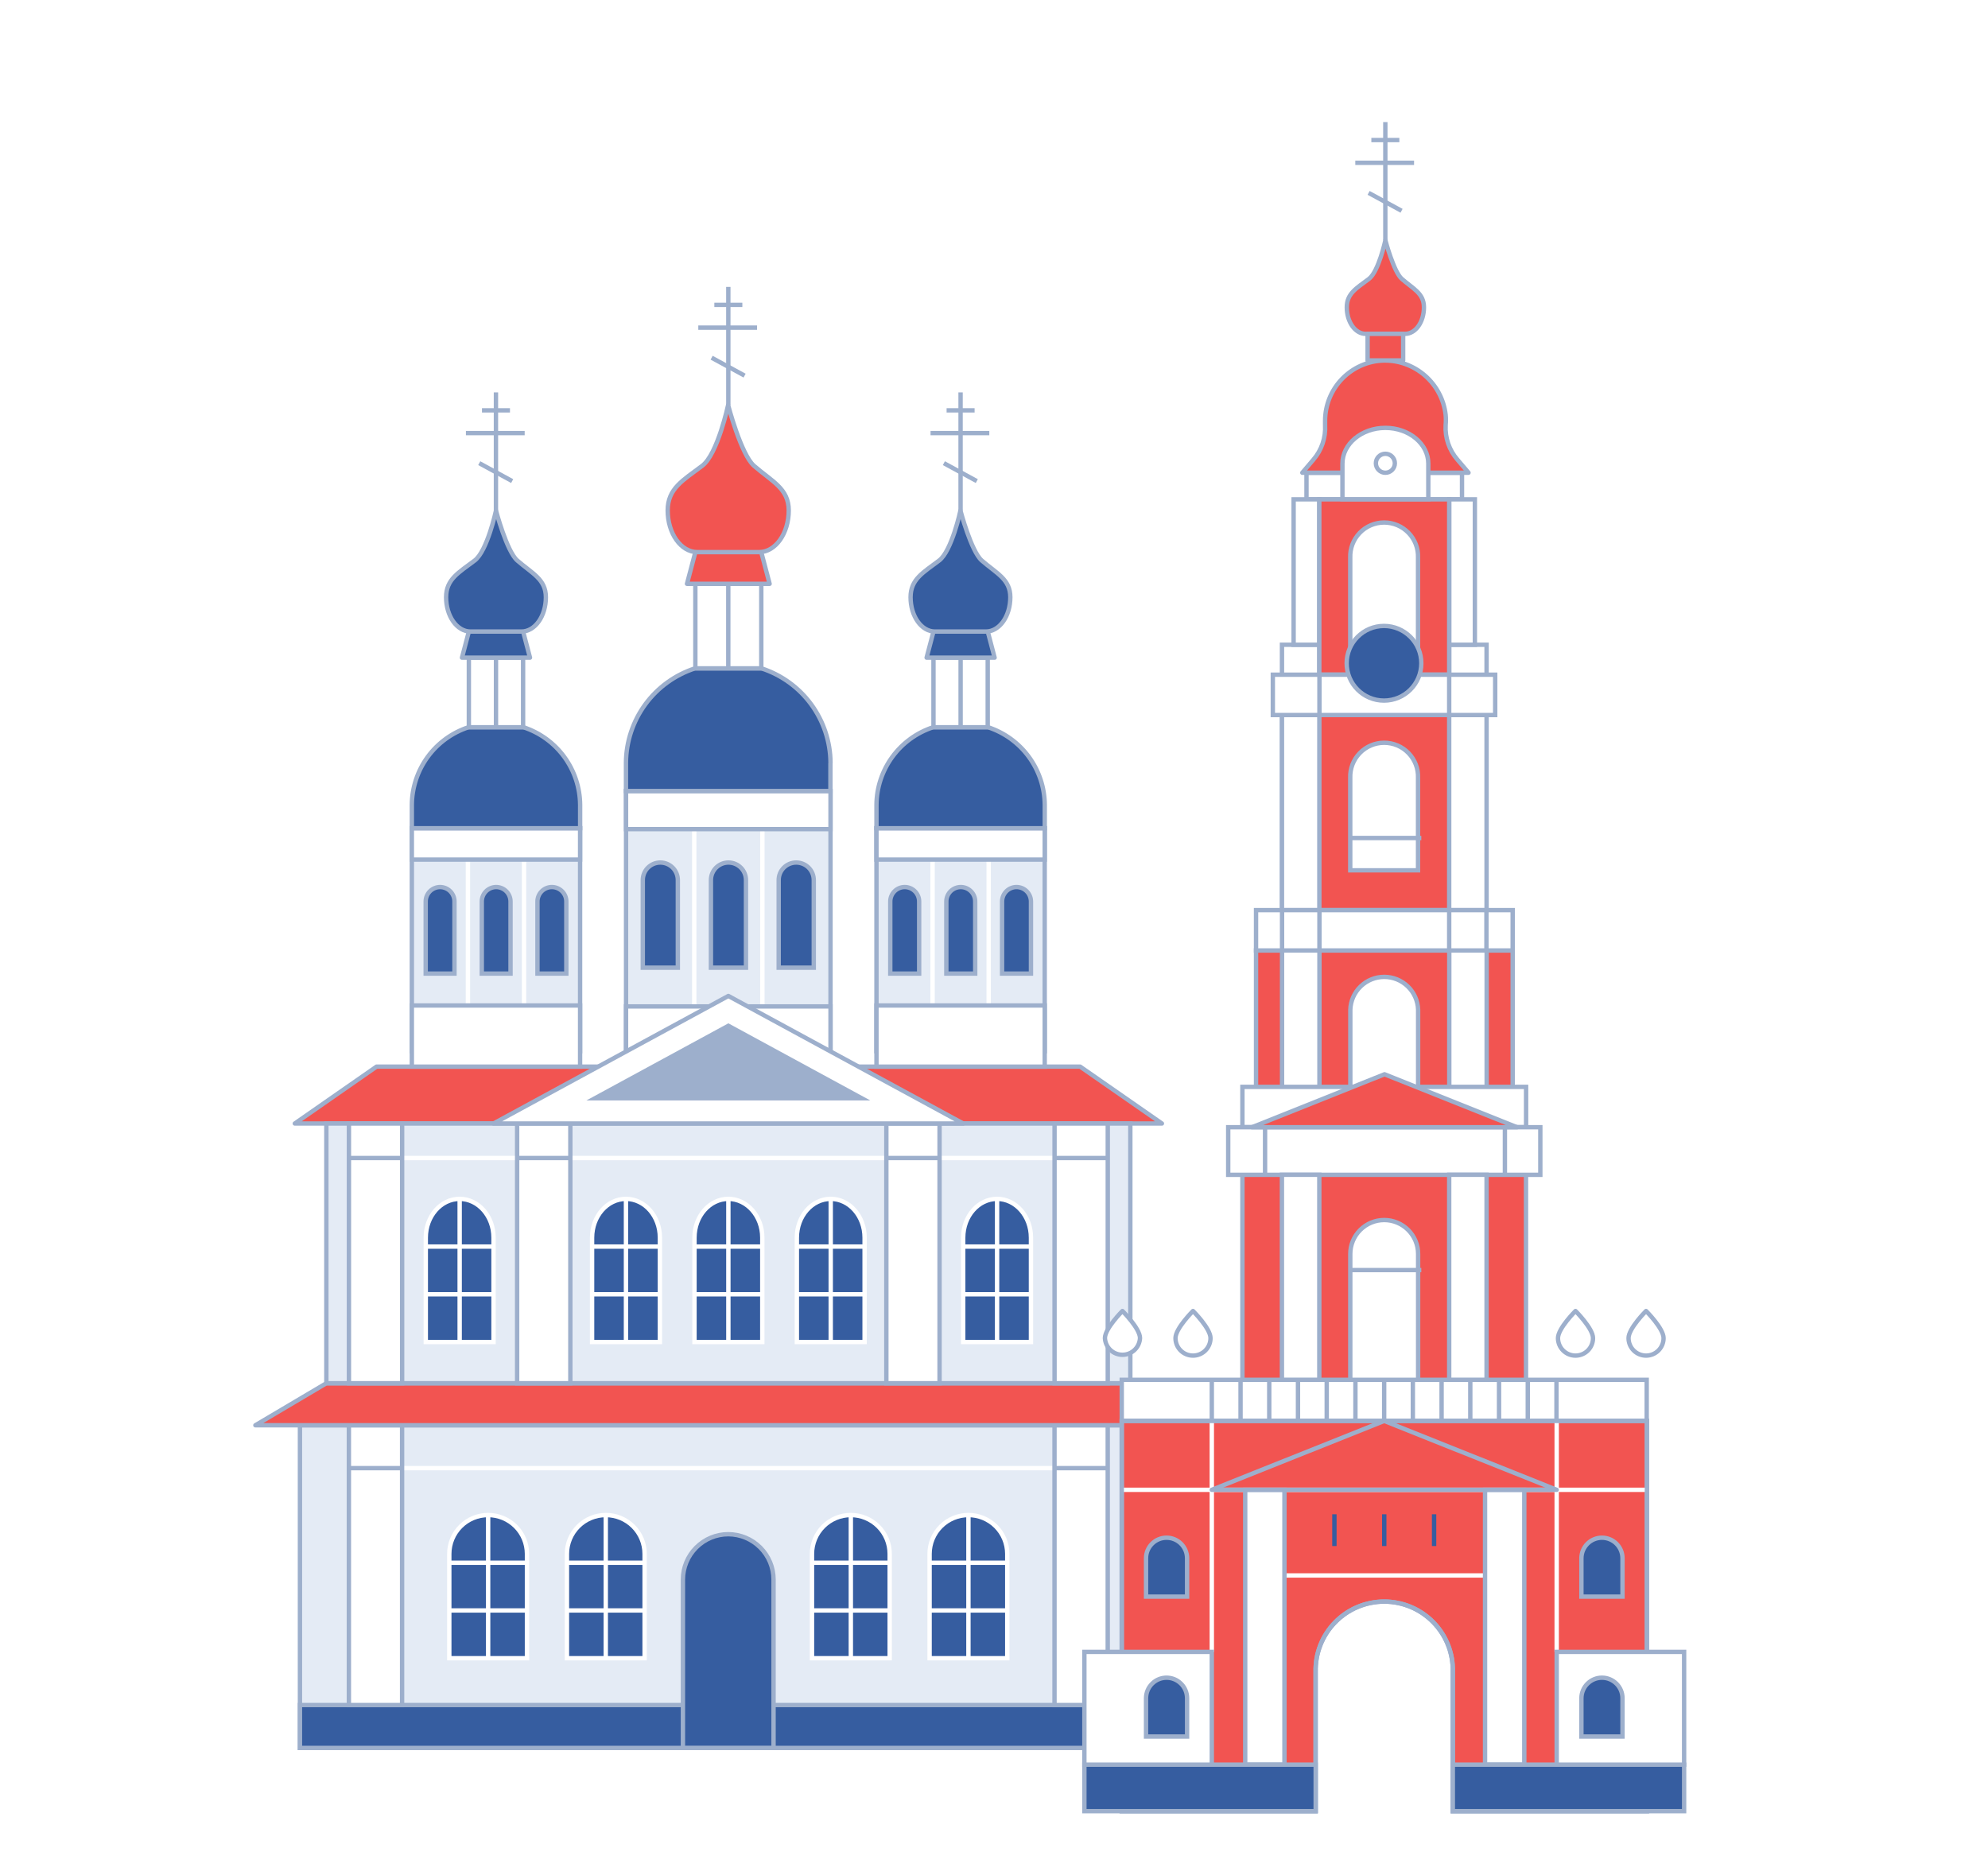 <svg width="273" height="257" viewBox="0 0 273 257" fill="none" xmlns="http://www.w3.org/2000/svg">
<g filter="url(#filter0_dd_202_706)">
<g filter="url(#filter1_dd_202_706)">
<path d="M114.049 103.87H85.972V141.067H114.049V103.87Z" fill="#E4EBF5" stroke="#9DAFCC" stroke-width="0.6" stroke-miterlimit="10"/>
<path d="M95.335 109.102V141.067" stroke="white" stroke-width="0.6" stroke-miterlimit="10"/>
<path d="M104.692 109.102V141.067" stroke="white" stroke-width="0.6" stroke-miterlimit="10"/>
<path d="M114.049 103.87H85.972V109.102H114.049V103.87Z" fill="white" stroke="#9DAFCC" stroke-width="0.6" stroke-miterlimit="10"/>
<path d="M114.049 133.452H85.972V141.073H114.049V133.452Z" fill="white" stroke="#9DAFCC" stroke-width="0.6" stroke-miterlimit="10"/>
<path d="M100.034 113.689C100.672 113.689 101.284 113.943 101.735 114.393C102.186 114.845 102.44 115.457 102.44 116.095V128.13H97.628V116.095C97.628 115.457 97.882 114.845 98.333 114.393C98.784 113.943 99.396 113.689 100.034 113.689Z" fill="#365DA0" stroke="#9DAFCC" stroke-width="0.6" stroke-miterlimit="10"/>
<path d="M90.677 113.689C91.315 113.689 91.927 113.943 92.378 114.393C92.829 114.845 93.083 115.457 93.083 116.095V128.13H88.271V116.095C88.271 115.457 88.525 114.845 88.976 114.393C89.427 113.943 90.039 113.689 90.677 113.689Z" fill="#365DA0" stroke="#9DAFCC" stroke-width="0.6" stroke-miterlimit="10"/>
<path d="M109.344 113.689C109.982 113.689 110.594 113.943 111.045 114.393C111.496 114.845 111.75 115.457 111.75 116.095V128.13H106.932V116.095C106.932 115.778 106.994 115.465 107.116 115.173C107.237 114.881 107.415 114.615 107.639 114.392C107.863 114.168 108.129 113.991 108.421 113.87C108.714 113.75 109.027 113.688 109.344 113.689Z" fill="#365DA0" stroke="#9DAFCC" stroke-width="0.6" stroke-miterlimit="10"/>
<path d="M114.049 99.976C114.028 97.095 113.1 94.294 111.399 91.969C109.697 89.644 107.307 87.913 104.567 87.022H95.441C92.703 87.915 90.313 89.646 88.611 91.97C86.91 94.294 85.983 97.096 85.96 99.976C85.96 100.018 85.96 100.053 85.96 100.095V103.87H114.037V100.095C114.043 100.053 114.049 100.018 114.049 99.976Z" fill="#365DA0" stroke="#9DAFCC" stroke-width="0.6" stroke-miterlimit="10"/>
<path d="M104.544 75.413H95.489V87.022H104.544V75.413Z" fill="white" stroke="#9DAFCC" stroke-width="0.6" stroke-miterlimit="10"/>
<path d="M104.538 71.058H95.489L94.339 75.413H105.688L104.538 71.058Z" fill="#F25451" stroke="#9DAFCC" stroke-width="0.6" stroke-linejoin="round"/>
<path d="M100.01 71.058H95.756C93.51 71.058 91.69 68.492 91.69 65.333C91.69 62.317 93.806 61.185 96.431 59.206C98.553 57.6 99.987 50.868 99.987 50.868C99.987 50.868 101.764 57.659 103.542 59.206C106.019 61.363 108.313 62.317 108.313 65.333C108.313 68.492 106.493 71.058 104.247 71.058H100.01Z" fill="#F25451" stroke="#9DAFCC" stroke-width="0.6" stroke-linejoin="round"/>
<path d="M100.01 75.413V87.022" stroke="#9DAFCC" stroke-width="0.6" stroke-linejoin="round"/>
<path d="M100.016 50.868V34.637" stroke="#9DAFCC" stroke-width="0.6" stroke-linejoin="round"/>
<path d="M95.892 40.231H103.963" stroke="#9DAFCC" stroke-width="0.6" stroke-linejoin="round"/>
<path d="M98.096 37.102H101.942" stroke="#9DAFCC" stroke-width="0.6" stroke-linejoin="round"/>
<path d="M97.723 44.361L102.25 46.821" stroke="#9DAFCC" stroke-width="0.6" stroke-linejoin="round"/>
<path d="M158.831 190.969H41.19V235.283H158.831V190.969Z" fill="#E4EBF5" stroke="#9DAFCC" stroke-width="0.6" stroke-miterlimit="10"/>
<path d="M158.831 229.393H41.19V235.283H158.831V229.393Z" fill="#365DA0" stroke="#9DAFCC" stroke-width="0.6" stroke-miterlimit="10"/>
<path d="M100.01 205.932C98.359 205.933 96.776 206.59 95.608 207.758C94.441 208.925 93.784 210.508 93.782 212.16V235.271H106.227V212.16C106.225 210.511 105.57 208.929 104.405 207.762C103.24 206.594 101.66 205.937 100.01 205.932Z" fill="#365DA0" stroke="#9DAFCC" stroke-width="0.6" stroke-miterlimit="10"/>
<path d="M67.033 203.301C65.618 203.301 64.261 203.862 63.261 204.863C62.261 205.863 61.699 207.22 61.699 208.634V222.963H72.366V208.622C72.363 207.209 71.799 205.856 70.8 204.859C69.8 203.861 68.445 203.301 67.033 203.301Z" fill="#365DA0" stroke="white" stroke-width="0.6" stroke-miterlimit="10"/>
<path d="M67.033 203.301V222.951" stroke="white" stroke-width="0.6" stroke-miterlimit="10"/>
<path d="M61.806 209.849H72.354" stroke="white" stroke-width="0.6" stroke-miterlimit="10"/>
<path d="M61.806 216.403H72.354" stroke="white" stroke-width="0.6" stroke-miterlimit="10"/>
<path d="M83.187 203.301C81.772 203.301 80.416 203.862 79.415 204.863C78.415 205.863 77.853 207.22 77.853 208.634V222.963H88.52V208.622C88.517 207.209 87.953 205.856 86.954 204.859C85.954 203.861 84.599 203.301 83.187 203.301Z" fill="#365DA0" stroke="white" stroke-width="0.6" stroke-miterlimit="10"/>
<path d="M83.187 203.301V222.951" stroke="white" stroke-width="0.6" stroke-miterlimit="10"/>
<path d="M77.96 209.849H88.508" stroke="white" stroke-width="0.6" stroke-miterlimit="10"/>
<path d="M77.96 216.403H88.508" stroke="white" stroke-width="0.6" stroke-miterlimit="10"/>
<path d="M116.84 203.301C115.425 203.301 114.069 203.862 113.069 204.863C112.068 205.863 111.507 207.22 111.507 208.634V222.963H122.173V208.622C122.17 207.209 121.607 205.856 120.607 204.859C119.607 203.861 118.252 203.301 116.84 203.301Z" fill="#365DA0" stroke="white" stroke-width="0.6" stroke-miterlimit="10"/>
<path d="M116.84 203.301V222.951" stroke="white" stroke-width="0.6" stroke-miterlimit="10"/>
<path d="M111.613 209.849H122.161" stroke="white" stroke-width="0.6" stroke-miterlimit="10"/>
<path d="M111.613 216.403H122.161" stroke="white" stroke-width="0.6" stroke-miterlimit="10"/>
<path d="M132.988 203.301C131.574 203.301 130.217 203.862 129.217 204.863C128.217 205.863 127.655 207.22 127.655 208.634V222.963H138.321V208.622C138.318 207.209 137.755 205.856 136.755 204.859C135.756 203.861 134.4 203.301 132.988 203.301Z" fill="#365DA0" stroke="white" stroke-width="0.6" stroke-miterlimit="10"/>
<path d="M132.988 203.301V222.951" stroke="white" stroke-width="0.6" stroke-miterlimit="10"/>
<path d="M127.761 209.849H138.31" stroke="white" stroke-width="0.6" stroke-miterlimit="10"/>
<path d="M127.761 216.403H138.31" stroke="white" stroke-width="0.6" stroke-miterlimit="10"/>
<path d="M55.216 196.859H144.81" stroke="white" stroke-width="0.6" stroke-miterlimit="10"/>
<path d="M55.216 190.969H47.91V229.393H55.216V190.969Z" fill="white" stroke="#9DAFCC" stroke-width="0.6" stroke-miterlimit="10"/>
<path d="M152.117 190.969H144.81V229.393H152.117V190.969Z" fill="white" stroke="#9DAFCC" stroke-width="0.6" stroke-miterlimit="10"/>
<path d="M144.81 196.859H152.117" stroke="#9DAFCC" stroke-width="0.6" stroke-miterlimit="10"/>
<path d="M47.91 196.859H55.216" stroke="#9DAFCC" stroke-width="0.6" stroke-miterlimit="10"/>
<path d="M44.81 185.203L35.068 190.969H164.958L155.216 185.203H44.81Z" fill="#F25451" stroke="#9DAFCC" stroke-width="0.6" stroke-linejoin="round"/>
<path d="M51.708 141.719L40.484 149.529H159.56L148.33 141.719H51.708Z" fill="#F25451" stroke="#9DAFCC" stroke-width="0.6" stroke-linejoin="round"/>
<path d="M155.222 149.529H44.816V185.197H155.222V149.529Z" fill="#E4EBF5" stroke="#9DAFCC" stroke-width="0.6" stroke-miterlimit="10"/>
<path d="M100.022 159.881C97.45 159.881 95.37 162.252 95.37 165.215V179.538H104.68V165.203C104.68 162.264 102.588 159.881 100.022 159.881Z" fill="#365DA0" stroke="white" stroke-width="0.6" stroke-miterlimit="10"/>
<path d="M100.022 159.881V179.532" stroke="white" stroke-width="0.6" stroke-miterlimit="10"/>
<path d="M95.448 166.43H104.674" stroke="white" stroke-width="0.6" stroke-miterlimit="10"/>
<path d="M95.448 172.984H104.674" stroke="white" stroke-width="0.6" stroke-miterlimit="10"/>
<path d="M85.96 159.881C83.394 159.881 81.308 162.252 81.308 165.215V179.538H90.618V165.203C90.618 162.264 88.532 159.881 85.96 159.881Z" fill="#365DA0" stroke="white" stroke-width="0.6" stroke-miterlimit="10"/>
<path d="M85.96 159.881V179.532" stroke="white" stroke-width="0.6" stroke-miterlimit="10"/>
<path d="M81.391 166.43H90.618" stroke="white" stroke-width="0.6" stroke-miterlimit="10"/>
<path d="M81.391 172.984H90.618" stroke="white" stroke-width="0.6" stroke-miterlimit="10"/>
<path d="M114.079 159.881C111.507 159.881 109.427 162.252 109.427 165.215V179.538H118.73V165.203C118.73 162.264 116.65 159.881 114.079 159.881Z" fill="#365DA0" stroke="white" stroke-width="0.6" stroke-miterlimit="10"/>
<path d="M114.079 159.881V179.532" stroke="white" stroke-width="0.6" stroke-miterlimit="10"/>
<path d="M109.51 166.43H118.73" stroke="white" stroke-width="0.6" stroke-miterlimit="10"/>
<path d="M109.51 172.984H118.73" stroke="white" stroke-width="0.6" stroke-miterlimit="10"/>
<path d="M136.923 159.881C134.351 159.881 132.271 162.252 132.271 165.215V179.538H141.575V165.203C141.575 162.264 139.489 159.881 136.923 159.881Z" fill="#365DA0" stroke="white" stroke-width="0.6" stroke-miterlimit="10"/>
<path d="M136.923 159.881V179.532" stroke="white" stroke-width="0.6" stroke-miterlimit="10"/>
<path d="M132.354 166.43H141.575" stroke="white" stroke-width="0.6" stroke-miterlimit="10"/>
<path d="M132.354 172.984H141.575" stroke="white" stroke-width="0.6" stroke-miterlimit="10"/>
<path d="M63.122 159.881C60.55 159.881 58.47 162.252 58.47 165.215V179.538H67.773V165.203C67.773 162.264 65.688 159.881 63.122 159.881Z" fill="#365DA0" stroke="white" stroke-width="0.6" stroke-miterlimit="10"/>
<path d="M63.122 159.881V179.532" stroke="white" stroke-width="0.6" stroke-miterlimit="10"/>
<path d="M58.547 166.43H67.773" stroke="white" stroke-width="0.6" stroke-miterlimit="10"/>
<path d="M58.547 172.984H67.773" stroke="white" stroke-width="0.6" stroke-miterlimit="10"/>
<path d="M55.222 154.27H144.816" stroke="white" stroke-width="0.6" stroke-miterlimit="10"/>
<path d="M55.222 149.529H47.916V185.197H55.222V149.529Z" fill="white" stroke="#9DAFCC" stroke-width="0.6" stroke-miterlimit="10"/>
<path d="M47.916 154.27H55.222" stroke="#9DAFCC" stroke-width="0.6" stroke-miterlimit="10"/>
<path d="M152.123 149.529H144.816V185.197H152.123V149.529Z" fill="white" stroke="#9DAFCC" stroke-width="0.6" stroke-miterlimit="10"/>
<path d="M144.816 154.27H152.129" stroke="#9DAFCC" stroke-width="0.6" stroke-miterlimit="10"/>
<path d="M129.024 149.529H121.717V185.197H129.024V149.529Z" fill="white" stroke="#9DAFCC" stroke-width="0.6" stroke-miterlimit="10"/>
<path d="M121.717 154.27H129.024" stroke="#9DAFCC" stroke-width="0.6" stroke-miterlimit="10"/>
<path d="M78.322 149.529H71.015V185.197H78.322V149.529Z" fill="white" stroke="#9DAFCC" stroke-width="0.6" stroke-miterlimit="10"/>
<path d="M71.015 154.27H78.322" stroke="#9DAFCC" stroke-width="0.6" stroke-miterlimit="10"/>
<path d="M100.022 132.012L67.773 149.529H132.271L100.022 132.012Z" fill="white" stroke="#9DAFCC" stroke-width="0.6" stroke-linejoin="round"/>
<path d="M100.022 135.769L80.52 146.364H119.519L100.022 135.769Z" fill="#9DAFCC"/>
<path d="M79.661 108.978H56.556V139.597H79.661V108.978Z" fill="#E4EBF5" stroke="#9DAFCC" stroke-width="0.6" stroke-miterlimit="10"/>
<path d="M64.259 113.28V139.591" stroke="white" stroke-width="0.6" stroke-miterlimit="10"/>
<path d="M71.963 113.28V139.591" stroke="white" stroke-width="0.6" stroke-miterlimit="10"/>
<path d="M79.661 108.978H56.556V113.286H79.661V108.978Z" fill="white" stroke="#9DAFCC" stroke-width="0.6" stroke-miterlimit="10"/>
<path d="M79.661 133.321H56.556V141.719H79.661V133.321Z" fill="white" stroke="#9DAFCC" stroke-width="0.6" stroke-miterlimit="10"/>
<path d="M68.129 117.055C68.653 117.056 69.156 117.265 69.527 117.636C69.897 118.007 70.106 118.51 70.108 119.034V128.942H66.161V119.034C66.163 118.511 66.37 118.011 66.739 117.64C67.107 117.27 67.606 117.06 68.129 117.055Z" fill="#365DA0" stroke="#9DAFCC" stroke-width="0.6" stroke-miterlimit="10"/>
<path d="M60.425 117.055C60.951 117.055 61.455 117.263 61.827 117.634C62.199 118.005 62.409 118.508 62.41 119.034V128.942H58.458V119.034C58.459 118.511 58.667 118.011 59.035 117.64C59.403 117.27 59.903 117.06 60.425 117.055Z" fill="#365DA0" stroke="#9DAFCC" stroke-width="0.6" stroke-miterlimit="10"/>
<path d="M75.785 117.055C76.311 117.055 76.815 117.263 77.187 117.634C77.559 118.005 77.769 118.508 77.77 119.034V128.942H73.806V119.034C73.807 118.51 74.016 118.007 74.387 117.636C74.758 117.265 75.261 117.056 75.785 117.055Z" fill="#365DA0" stroke="#9DAFCC" stroke-width="0.6" stroke-miterlimit="10"/>
<path d="M79.667 105.772C79.649 103.402 78.887 101.097 77.489 99.183C76.091 97.269 74.127 95.843 71.874 95.105H64.348C62.095 95.841 60.13 97.267 58.731 99.182C57.333 101.096 56.572 103.402 56.556 105.772C56.556 105.802 56.556 105.837 56.556 105.867V108.978H79.667V105.867C79.661 105.837 79.667 105.802 79.667 105.772Z" fill="#365DA0" stroke="#9DAFCC" stroke-width="0.6" stroke-miterlimit="10"/>
<path d="M71.833 85.553H64.384V95.111H71.833V85.553Z" fill="white" stroke="#9DAFCC" stroke-width="0.6" stroke-miterlimit="10"/>
<path d="M71.838 81.967H64.384L63.441 85.553H72.781L71.838 81.967Z" fill="#365DA0" stroke="#9DAFCC" stroke-width="0.6" stroke-linejoin="round"/>
<path d="M68.111 81.967H64.603C62.76 81.967 61.261 79.858 61.261 77.256C61.261 74.779 63.003 73.861 65.184 72.213C66.926 70.892 68.111 65.357 68.111 65.357C68.111 65.357 69.581 70.939 71.038 72.213C73.077 73.991 74.962 74.779 74.962 77.256C74.962 79.858 73.462 81.967 71.613 81.967H68.111Z" fill="#365DA0" stroke="#9DAFCC" stroke-width="0.6" stroke-linejoin="round"/>
<path d="M68.111 85.553V95.111" stroke="#9DAFCC" stroke-width="0.6" stroke-linejoin="round"/>
<path d="M68.105 65.357V49.12" stroke="#9DAFCC" stroke-width="0.6" stroke-linejoin="round"/>
<path d="M63.981 54.714H72.052" stroke="#9DAFCC" stroke-width="0.6" stroke-linejoin="round"/>
<path d="M66.185 51.591H70.031" stroke="#9DAFCC" stroke-width="0.6" stroke-linejoin="round"/>
<path d="M65.812 58.844L70.333 61.304" stroke="#9DAFCC" stroke-width="0.6" stroke-linejoin="round"/>
<path d="M143.465 108.978H120.36V139.597H143.465V108.978Z" fill="#E4EBF5" stroke="#9DAFCC" stroke-width="0.6" stroke-miterlimit="10"/>
<path d="M128.064 113.28V139.591" stroke="white" stroke-width="0.6" stroke-miterlimit="10"/>
<path d="M135.767 113.28V139.591" stroke="white" stroke-width="0.6" stroke-miterlimit="10"/>
<path d="M143.465 108.978H120.36V113.286H143.465V108.978Z" fill="white" stroke="#9DAFCC" stroke-width="0.6" stroke-miterlimit="10"/>
<path d="M143.465 133.321H120.36V141.719H143.465V133.321Z" fill="white" stroke="#9DAFCC" stroke-width="0.6" stroke-miterlimit="10"/>
<path d="M131.939 117.055C132.464 117.056 132.966 117.265 133.337 117.636C133.708 118.007 133.917 118.51 133.919 119.034V128.942H129.954V119.034C129.956 118.508 130.166 118.005 130.538 117.634C130.91 117.263 131.414 117.055 131.939 117.055Z" fill="#365DA0" stroke="#9DAFCC" stroke-width="0.6" stroke-miterlimit="10"/>
<path d="M124.236 117.055C124.761 117.055 125.265 117.263 125.637 117.634C126.009 118.005 126.219 118.508 126.221 119.034V128.942H122.256V119.034C122.258 118.51 122.467 118.007 122.838 117.636C123.209 117.265 123.711 117.056 124.236 117.055Z" fill="#365DA0" stroke="#9DAFCC" stroke-width="0.6" stroke-miterlimit="10"/>
<path d="M139.59 117.055C140.115 117.055 140.619 117.263 140.991 117.634C141.363 118.005 141.573 118.508 141.575 119.034V128.942H137.61V119.034C137.612 118.51 137.821 118.007 138.192 117.636C138.563 117.265 139.065 117.056 139.59 117.055Z" fill="#365DA0" stroke="#9DAFCC" stroke-width="0.6" stroke-miterlimit="10"/>
<path d="M143.471 105.772C143.453 103.402 142.692 101.097 141.293 99.183C139.896 97.269 137.931 95.843 135.679 95.105H128.153C125.899 95.841 123.934 97.267 122.536 99.182C121.137 101.096 120.376 103.402 120.36 105.772C120.36 105.802 120.36 105.837 120.36 105.867V108.978H143.471V105.867C143.465 105.837 143.471 105.802 143.471 105.772Z" fill="#365DA0" stroke="#9DAFCC" stroke-width="0.6" stroke-miterlimit="10"/>
<path d="M135.637 85.553H128.188V95.111H135.637V85.553Z" fill="white" stroke="#9DAFCC" stroke-width="0.6" stroke-miterlimit="10"/>
<path d="M135.643 81.967H128.188L127.246 85.553H136.585L135.643 81.967Z" fill="#365DA0" stroke="#9DAFCC" stroke-width="0.6" stroke-linejoin="round"/>
<path d="M131.939 81.967H128.384C126.541 81.967 125.042 79.858 125.042 77.256C125.042 74.779 126.784 73.861 128.964 72.213C130.707 70.892 131.892 65.357 131.892 65.357C131.892 65.357 133.362 70.939 134.819 72.213C136.858 73.991 138.742 74.779 138.742 77.256C138.742 79.858 137.243 81.967 135.394 81.967H131.939Z" fill="#365DA0" stroke="#9DAFCC" stroke-width="0.6" stroke-linejoin="round"/>
<path d="M131.916 85.553V95.111" stroke="#9DAFCC" stroke-width="0.6" stroke-linejoin="round"/>
<path d="M131.91 65.357V49.12" stroke="#9DAFCC" stroke-width="0.6" stroke-linejoin="round"/>
<path d="M127.785 54.714H135.856" stroke="#9DAFCC" stroke-width="0.6" stroke-linejoin="round"/>
<path d="M129.99 51.591H133.836" stroke="#9DAFCC" stroke-width="0.6" stroke-linejoin="round"/>
<path d="M129.616 58.844L134.138 61.304" stroke="#9DAFCC" stroke-width="0.6" stroke-linejoin="round"/>
<path d="M200.769 60.16H179.412V63.81H200.769V60.16Z" fill="white" stroke="#9DAFCC" stroke-width="0.6" stroke-miterlimit="10"/>
<path d="M198.523 53.606C198.567 53.139 198.567 52.669 198.523 52.202C198.282 50.12 197.274 48.203 195.697 46.824C194.119 45.444 192.084 44.702 189.99 44.741C187.837 44.812 185.796 45.717 184.299 47.265C182.801 48.813 181.965 50.883 181.966 53.037C181.966 53.227 181.966 53.416 181.966 53.6C182.071 55.342 181.49 57.056 180.348 58.376L178.837 60.154H201.664L200.152 58.376C199.007 57.06 198.422 55.348 198.523 53.606Z" fill="#F25451" stroke="#9DAFCC" stroke-width="0.6" stroke-linecap="round" stroke-linejoin="round"/>
<path d="M190.245 41.084H187.53C186.102 41.084 184.947 39.455 184.947 37.44C184.947 35.526 186.292 34.815 187.981 33.541C189.326 32.521 190.245 28.237 190.245 28.237C190.245 28.237 191.382 32.557 192.508 33.541C194.085 34.916 195.542 35.526 195.542 37.44C195.542 39.455 194.387 41.084 192.953 41.084H190.245Z" fill="#F25451" stroke="#9DAFCC" stroke-width="0.6" stroke-linejoin="round"/>
<path d="M192.686 41.084H187.803V44.735H192.686V41.084Z" fill="#F25451" stroke="#9DAFCC" stroke-width="0.6" stroke-linejoin="round"/>
<path d="M176.058 93.428V120.225H204.123V93.428H176.058ZM194.73 114.761H185.421V102.062C185.398 101.437 185.503 100.814 185.726 100.229C185.95 99.645 186.29 99.112 186.724 98.662C187.158 98.212 187.679 97.854 188.255 97.609C188.831 97.365 189.45 97.239 190.076 97.239C190.701 97.239 191.321 97.365 191.897 97.609C192.472 97.854 192.993 98.212 193.427 98.662C193.862 99.112 194.201 99.645 194.425 100.229C194.649 100.814 194.753 101.437 194.73 102.062V114.761Z" fill="#F25451" stroke="#9DAFCC" stroke-width="0.6" stroke-miterlimit="10"/>
<path d="M172.484 125.766V150.062H185.433V133.884C185.476 132.679 185.985 131.537 186.853 130.699C187.721 129.861 188.881 129.393 190.087 129.393C191.294 129.393 192.454 129.861 193.322 130.699C194.19 131.537 194.699 132.679 194.742 133.884V150.062H207.726V125.766H172.484Z" fill="#F25451" stroke="#9DAFCC" stroke-width="0.6" stroke-miterlimit="10"/>
<path d="M226.132 184.729H154.043V190.382H226.132V184.729Z" fill="white" stroke="#9DAFCC" stroke-width="0.6" stroke-miterlimit="10"/>
<path d="M154.043 190.376V243.964H180.668V224.841C180.637 223.585 180.857 222.334 181.316 221.164C181.775 219.993 182.464 218.927 183.342 218.027C184.22 217.127 185.268 216.411 186.427 215.923C187.585 215.435 188.83 215.183 190.087 215.183C191.345 215.183 192.589 215.435 193.748 215.923C194.906 216.411 195.955 217.127 196.833 218.027C197.711 218.927 198.4 219.993 198.859 221.164C199.318 222.334 199.538 223.585 199.507 224.841V243.964H226.161V190.376H154.043Z" fill="#F25451" stroke="#9DAFCC" stroke-width="0.6" stroke-miterlimit="10"/>
<path d="M219.987 206.412C219.24 206.412 218.523 206.708 217.994 207.236C217.465 207.764 217.168 208.479 217.166 209.227V214.501H222.808V209.227C222.806 208.479 222.508 207.764 221.979 207.236C221.45 206.708 220.734 206.412 219.987 206.412Z" fill="#365DA0" stroke="#9DAFCC" stroke-width="0.6" stroke-miterlimit="10"/>
<path d="M160.194 206.412C159.448 206.412 158.732 206.708 158.204 207.236C157.676 207.764 157.379 208.48 157.379 209.227V214.501H163.015V209.227C163.013 208.479 162.716 207.764 162.186 207.236C161.658 206.708 160.941 206.412 160.194 206.412Z" fill="#365DA0" stroke="#9DAFCC" stroke-width="0.6" stroke-miterlimit="10"/>
<path d="M154.043 199.834H226.132" stroke="white" stroke-width="0.6" stroke-miterlimit="10"/>
<path d="M176.378 211.597H203.933" stroke="white" stroke-width="0.6" stroke-miterlimit="10"/>
<path d="M213.77 190.376V222.092" stroke="white" stroke-width="0.6" stroke-miterlimit="10"/>
<path d="M166.41 190.376V222.092" stroke="white" stroke-width="0.6" stroke-miterlimit="10"/>
<path d="M176.384 199.834H170.997V237.576H176.384V199.834Z" fill="white" stroke="#9DAFCC" stroke-width="0.6" stroke-miterlimit="10"/>
<path d="M209.32 199.834H203.933V237.576H209.32V199.834Z" fill="white" stroke="#9DAFCC" stroke-width="0.6" stroke-miterlimit="10"/>
<path d="M190.09 190.376L166.41 199.834H213.77L190.09 190.376Z" stroke="#9DAFCC" stroke-width="0.6" stroke-linejoin="round"/>
<path d="M154.043 190.376V243.964H180.668V224.841C180.637 223.585 180.857 222.334 181.316 221.164C181.775 219.993 182.464 218.927 183.342 218.027C184.22 217.127 185.268 216.411 186.427 215.923C187.585 215.435 188.83 215.183 190.087 215.183C191.345 215.183 192.589 215.435 193.748 215.923C194.906 216.411 195.955 217.127 196.833 218.027C197.711 218.927 198.4 219.993 198.859 221.164C199.318 222.334 199.538 223.585 199.507 224.841V243.964H226.161V190.376H154.043Z" stroke="#9DAFCC" stroke-width="0.6" stroke-miterlimit="10"/>
<path d="M231.27 237.576H199.507V243.964H231.27V237.576Z" fill="#365DA0" stroke="#9DAFCC" stroke-width="0.6" stroke-miterlimit="10"/>
<path d="M148.911 243.964H180.674V237.576H148.911V243.964Z" fill="#365DA0" stroke="#9DAFCC" stroke-width="0.6" stroke-miterlimit="10"/>
<path d="M231.27 222.092H213.77V237.576H231.27V222.092Z" fill="white" stroke="#9DAFCC" stroke-width="0.6" stroke-miterlimit="10"/>
<path d="M219.987 225.636C219.239 225.636 218.521 225.932 217.992 226.462C217.464 226.991 217.166 227.708 217.166 228.456V233.719H222.808V228.456C222.808 227.708 222.511 226.991 221.981 226.462C221.452 225.932 220.735 225.636 219.987 225.636Z" fill="#365DA0" stroke="#9DAFCC" stroke-width="0.6" stroke-miterlimit="10"/>
<path d="M148.911 237.576H166.41V222.092H148.911V237.576Z" fill="white" stroke="#9DAFCC" stroke-width="0.6" stroke-miterlimit="10"/>
<path d="M160.194 225.636C160.942 225.636 161.66 225.932 162.189 226.462C162.718 226.991 163.015 227.708 163.015 228.456V233.719H157.379V228.456C157.379 227.709 157.676 226.993 158.204 226.463C158.731 225.935 159.447 225.637 160.194 225.636Z" fill="#365DA0" stroke="#9DAFCC" stroke-width="0.6" stroke-miterlimit="10"/>
<path d="M183.246 203.194V207.556" stroke="#365DA0" stroke-width="0.6" stroke-miterlimit="10"/>
<path d="M190.09 203.194V207.556" stroke="#365DA0" stroke-width="0.6" stroke-miterlimit="10"/>
<path d="M196.935 203.194V207.556" stroke="#365DA0" stroke-width="0.6" stroke-miterlimit="10"/>
<path d="M166.41 184.729V190.376" stroke="#9DAFCC" stroke-width="0.6" stroke-miterlimit="10"/>
<path d="M170.357 184.729V190.376" stroke="#9DAFCC" stroke-width="0.6" stroke-miterlimit="10"/>
<path d="M174.298 184.729V190.376" stroke="#9DAFCC" stroke-width="0.6" stroke-miterlimit="10"/>
<path d="M178.244 184.729V190.376" stroke="#9DAFCC" stroke-width="0.6" stroke-miterlimit="10"/>
<path d="M182.191 184.729V190.376" stroke="#9DAFCC" stroke-width="0.6" stroke-miterlimit="10"/>
<path d="M186.132 184.729V190.376" stroke="#9DAFCC" stroke-width="0.6" stroke-miterlimit="10"/>
<path d="M190.079 184.729V190.376" stroke="#9DAFCC" stroke-width="0.6" stroke-miterlimit="10"/>
<path d="M194.019 184.729V190.376" stroke="#9DAFCC" stroke-width="0.6" stroke-miterlimit="10"/>
<path d="M197.966 184.729V190.376" stroke="#9DAFCC" stroke-width="0.6" stroke-miterlimit="10"/>
<path d="M201.907 184.729V190.376" stroke="#9DAFCC" stroke-width="0.6" stroke-miterlimit="10"/>
<path d="M205.853 184.729V190.376" stroke="#9DAFCC" stroke-width="0.6" stroke-miterlimit="10"/>
<path d="M209.8 184.729V190.376" stroke="#9DAFCC" stroke-width="0.6" stroke-miterlimit="10"/>
<path d="M213.741 184.729V190.376" stroke="#9DAFCC" stroke-width="0.6" stroke-miterlimit="10"/>
<path d="M181.19 150.038V120.231H176.058V150.038H181.19Z" fill="white" stroke="#9DAFCC" stroke-width="0.6" stroke-miterlimit="10"/>
<path d="M204.153 150.033V120.225H199.021V150.033H204.153Z" fill="white" stroke="#9DAFCC" stroke-width="0.6" stroke-miterlimit="10"/>
<path d="M181.178 120.231V83.781H176.046V120.231H181.178Z" fill="white" stroke="#9DAFCC" stroke-width="0.6" stroke-miterlimit="10"/>
<path d="M204.141 120.231V83.781H199.009V120.231H204.141Z" fill="white" stroke="#9DAFCC" stroke-width="0.6" stroke-miterlimit="10"/>
<path d="M207.726 120.225H172.484V125.766H207.726V120.225Z" fill="white" stroke="#9DAFCC" stroke-width="0.6" stroke-miterlimit="10"/>
<path d="M209.569 144.498H170.612V150.039H209.569V144.498Z" fill="white" stroke="#9DAFCC" stroke-width="0.6" stroke-miterlimit="10"/>
<path d="M170.612 150.039V184.729H185.427V167.443C185.427 166.207 185.917 165.023 186.791 164.149C187.664 163.276 188.849 162.785 190.084 162.785C191.32 162.785 192.505 163.276 193.378 164.149C194.252 165.023 194.742 166.207 194.742 167.443V184.729H209.557V150.039H170.612Z" fill="#F25451" stroke="#9DAFCC" stroke-width="0.6" stroke-miterlimit="10"/>
<path d="M211.524 150.039H168.662V156.575H211.524V150.039Z" fill="white" stroke="#9DAFCC" stroke-width="0.6" stroke-miterlimit="10"/>
<path d="M181.172 184.723V156.569H176.04V184.723H181.172Z" fill="white" stroke="#9DAFCC" stroke-width="0.6" stroke-miterlimit="10"/>
<path d="M204.141 184.723V156.569H199.009V184.723H204.141Z" fill="white" stroke="#9DAFCC" stroke-width="0.6" stroke-miterlimit="10"/>
<path d="M190.126 142.767L171.921 150.039H208.33L190.126 142.767Z" fill="#F25451" stroke="#9DAFCC" stroke-width="0.6" stroke-linejoin="round"/>
<path d="M173.723 156.569V150.039" stroke="#9DAFCC" stroke-width="0.6" stroke-miterlimit="10"/>
<path d="M206.659 156.569V150.039" stroke="#9DAFCC" stroke-width="0.6" stroke-miterlimit="10"/>
<path d="M202.535 63.81H199.009V83.781H202.535V63.81Z" fill="white" stroke="#9DAFCC" stroke-width="0.6" stroke-miterlimit="10"/>
<path d="M181.172 63.81H177.646V83.781H181.172V63.81Z" fill="white" stroke="#9DAFCC" stroke-width="0.6" stroke-miterlimit="10"/>
<path d="M181.172 63.81V87.893H199.009V63.81H181.172ZM194.73 84.551H185.421V71.816C185.398 71.191 185.503 70.568 185.726 69.984C185.95 69.399 186.289 68.866 186.724 68.416C187.158 67.966 187.679 67.608 188.255 67.363C188.831 67.119 189.45 66.993 190.076 66.993C190.701 66.993 191.321 67.119 191.897 67.363C192.472 67.608 192.993 67.966 193.427 68.416C193.862 68.866 194.201 69.399 194.425 69.984C194.649 70.568 194.753 71.191 194.73 71.816V84.551Z" fill="#F25451" stroke="#9DAFCC" stroke-width="0.6" stroke-miterlimit="10"/>
<path d="M205.326 87.893H174.79V93.434H205.326V87.893Z" fill="white" stroke="#9DAFCC" stroke-width="0.6" stroke-miterlimit="10"/>
<path d="M190.055 91.449C192.886 91.449 195.181 89.154 195.181 86.323C195.181 83.492 192.886 81.197 190.055 81.197C187.224 81.197 184.929 83.492 184.929 86.323C184.929 89.154 187.224 91.449 190.055 91.449Z" fill="#365DA0" stroke="#9DAFCC" stroke-width="0.6" stroke-miterlimit="10"/>
<path d="M176.058 120.225V125.766" stroke="#9DAFCC" stroke-width="0.6" stroke-miterlimit="10"/>
<path d="M181.19 120.225V125.766" stroke="#9DAFCC" stroke-width="0.6" stroke-miterlimit="10"/>
<path d="M199.009 120.225V125.766" stroke="#9DAFCC" stroke-width="0.6" stroke-miterlimit="10"/>
<path d="M204.123 120.225V125.766" stroke="#9DAFCC" stroke-width="0.6" stroke-miterlimit="10"/>
<path d="M181.19 87.893V93.428" stroke="#9DAFCC" stroke-width="0.6" stroke-miterlimit="10"/>
<path d="M199.009 87.893V93.428" stroke="#9DAFCC" stroke-width="0.6" stroke-miterlimit="10"/>
<path d="M185.421 110.323H195.181" stroke="#9DAFCC" stroke-width="0.6" stroke-linejoin="round"/>
<path d="M185.421 169.659H195.181" stroke="#9DAFCC" stroke-width="0.6" stroke-linejoin="round"/>
<path d="M196.141 58.904C196.141 56.19 193.498 53.997 190.244 53.997C186.991 53.997 184.348 56.19 184.348 58.904V63.793H190.067C190.126 63.793 190.179 63.793 190.244 63.793H190.422H196.141V58.904Z" fill="white" stroke="#9DAFCC" stroke-width="0.6" stroke-miterlimit="10"/>
<path d="M190.244 60.16C190.964 60.16 191.548 59.576 191.548 58.856C191.548 58.136 190.964 57.553 190.244 57.553C189.524 57.553 188.941 58.136 188.941 58.856C188.941 59.576 189.524 60.16 190.244 60.16Z" fill="white" stroke="#9DAFCC" stroke-width="0.6" stroke-miterlimit="10"/>
<path d="M190.239 28.237V12" stroke="#9DAFCC" stroke-width="0.6" stroke-linejoin="round"/>
<path d="M186.114 17.594H194.185" stroke="#9DAFCC" stroke-width="0.6" stroke-linejoin="round"/>
<path d="M188.319 14.471H192.165" stroke="#9DAFCC" stroke-width="0.6" stroke-linejoin="round"/>
<path d="M187.945 21.725L192.467 24.184" stroke="#9DAFCC" stroke-width="0.6" stroke-linejoin="round"/>
<path d="M156.55 178.999C156.519 179.617 156.252 180.199 155.804 180.626C155.355 181.053 154.76 181.291 154.141 181.291C153.522 181.291 152.927 181.053 152.478 180.626C152.03 180.199 151.763 179.617 151.732 178.999C151.732 177.671 154.138 175.277 154.138 175.277C154.138 175.277 156.55 177.671 156.55 178.999Z" fill="white" stroke="#9DAFCC" stroke-width="0.6" stroke-linejoin="round"/>
<path d="M166.233 178.999C166.233 179.637 165.979 180.248 165.528 180.7C165.076 181.151 164.465 181.404 163.827 181.404C163.188 181.404 162.577 181.151 162.125 180.7C161.674 180.248 161.421 179.637 161.421 178.999C161.421 177.671 163.827 175.277 163.827 175.277C163.827 175.277 166.233 177.671 166.233 178.999Z" fill="white" stroke="#9DAFCC" stroke-width="0.6" stroke-linejoin="round"/>
<path d="M218.76 178.999C218.76 179.637 218.506 180.248 218.056 180.7C217.604 181.151 216.992 181.404 216.354 181.404C215.716 181.404 215.104 181.151 214.653 180.7C214.202 180.248 213.948 179.637 213.948 178.999C213.948 177.671 216.354 175.277 216.354 175.277C216.354 175.277 218.76 177.671 218.76 178.999Z" fill="white" stroke="#9DAFCC" stroke-width="0.6" stroke-linejoin="round"/>
<path d="M228.449 178.999C228.449 179.637 228.195 180.248 227.744 180.7C227.293 181.151 226.681 181.404 226.043 181.404C225.405 181.404 224.793 181.151 224.342 180.7C223.891 180.248 223.637 179.637 223.637 178.999C223.637 177.671 226.043 175.277 226.043 175.277C226.043 175.277 228.449 177.671 228.449 178.999Z" fill="white" stroke="#9DAFCC" stroke-width="0.6" stroke-linejoin="round"/>
</g>
</g>
<defs>
<filter id="filter0_dd_202_706" x="-11.911" y="0.089" width="296.822" height="263.822" filterUnits="userSpaceOnUse" color-interpolation-filters="sRGB">
<feFlood flood-opacity="0" result="BackgroundImageFix"/>
<feColorMatrix in="SourceAlpha" type="matrix" values="0 0 0 0 0 0 0 0 0 0 0 0 0 0 0 0 0 0 127 0" result="hardAlpha"/>
<feOffset/>
<feGaussianBlur stdDeviation="5.956"/>
<feComposite in2="hardAlpha" operator="out"/>
<feColorMatrix type="matrix" values="0 0 0 0 0.569 0 0 0 0 0.741 0 0 0 0 0.867 0 0 0 1 0"/>
<feBlend mode="normal" in2="BackgroundImageFix" result="effect1_dropShadow_202_706"/>
<feColorMatrix in="SourceAlpha" type="matrix" values="0 0 0 0 0 0 0 0 0 0 0 0 0 0 0 0 0 0 127 0" result="hardAlpha"/>
<feOffset dy="2.382"/>
<feGaussianBlur stdDeviation="2.978"/>
<feComposite in2="hardAlpha" operator="out"/>
<feColorMatrix type="matrix" values="0 0 0 0 0 0 0 0 0 0 0 0 0 0 0 0 0 0 0.1 0"/>
<feBlend mode="normal" in2="effect1_dropShadow_202_706" result="effect2_dropShadow_202_706"/>
<feBlend mode="normal" in="SourceGraphic" in2="effect2_dropShadow_202_706" result="shape"/>
</filter>
<filter id="filter1_dd_202_706" x="22.857" y="0.089" width="220.624" height="256.087" filterUnits="userSpaceOnUse" color-interpolation-filters="sRGB">
<feFlood flood-opacity="0" result="BackgroundImageFix"/>
<feColorMatrix in="SourceAlpha" type="matrix" values="0 0 0 0 0 0 0 0 0 0 0 0 0 0 0 0 0 0 127 0" result="hardAlpha"/>
<feOffset/>
<feGaussianBlur stdDeviation="5.956"/>
<feComposite in2="hardAlpha" operator="out"/>
<feColorMatrix type="matrix" values="0 0 0 0 0.569 0 0 0 0 0.741 0 0 0 0 0.867 0 0 0 1 0"/>
<feBlend mode="normal" in2="BackgroundImageFix" result="effect1_dropShadow_202_706"/>
<feColorMatrix in="SourceAlpha" type="matrix" values="0 0 0 0 0 0 0 0 0 0 0 0 0 0 0 0 0 0 127 0" result="hardAlpha"/>
<feOffset dy="2.382"/>
<feGaussianBlur stdDeviation="2.978"/>
<feComposite in2="hardAlpha" operator="out"/>
<feColorMatrix type="matrix" values="0 0 0 0 0 0 0 0 0 0 0 0 0 0 0 0 0 0 0.1 0"/>
<feBlend mode="normal" in2="effect1_dropShadow_202_706" result="effect2_dropShadow_202_706"/>
<feBlend mode="normal" in="SourceGraphic" in2="effect2_dropShadow_202_706" result="shape"/>
</filter>
</defs>
</svg>
